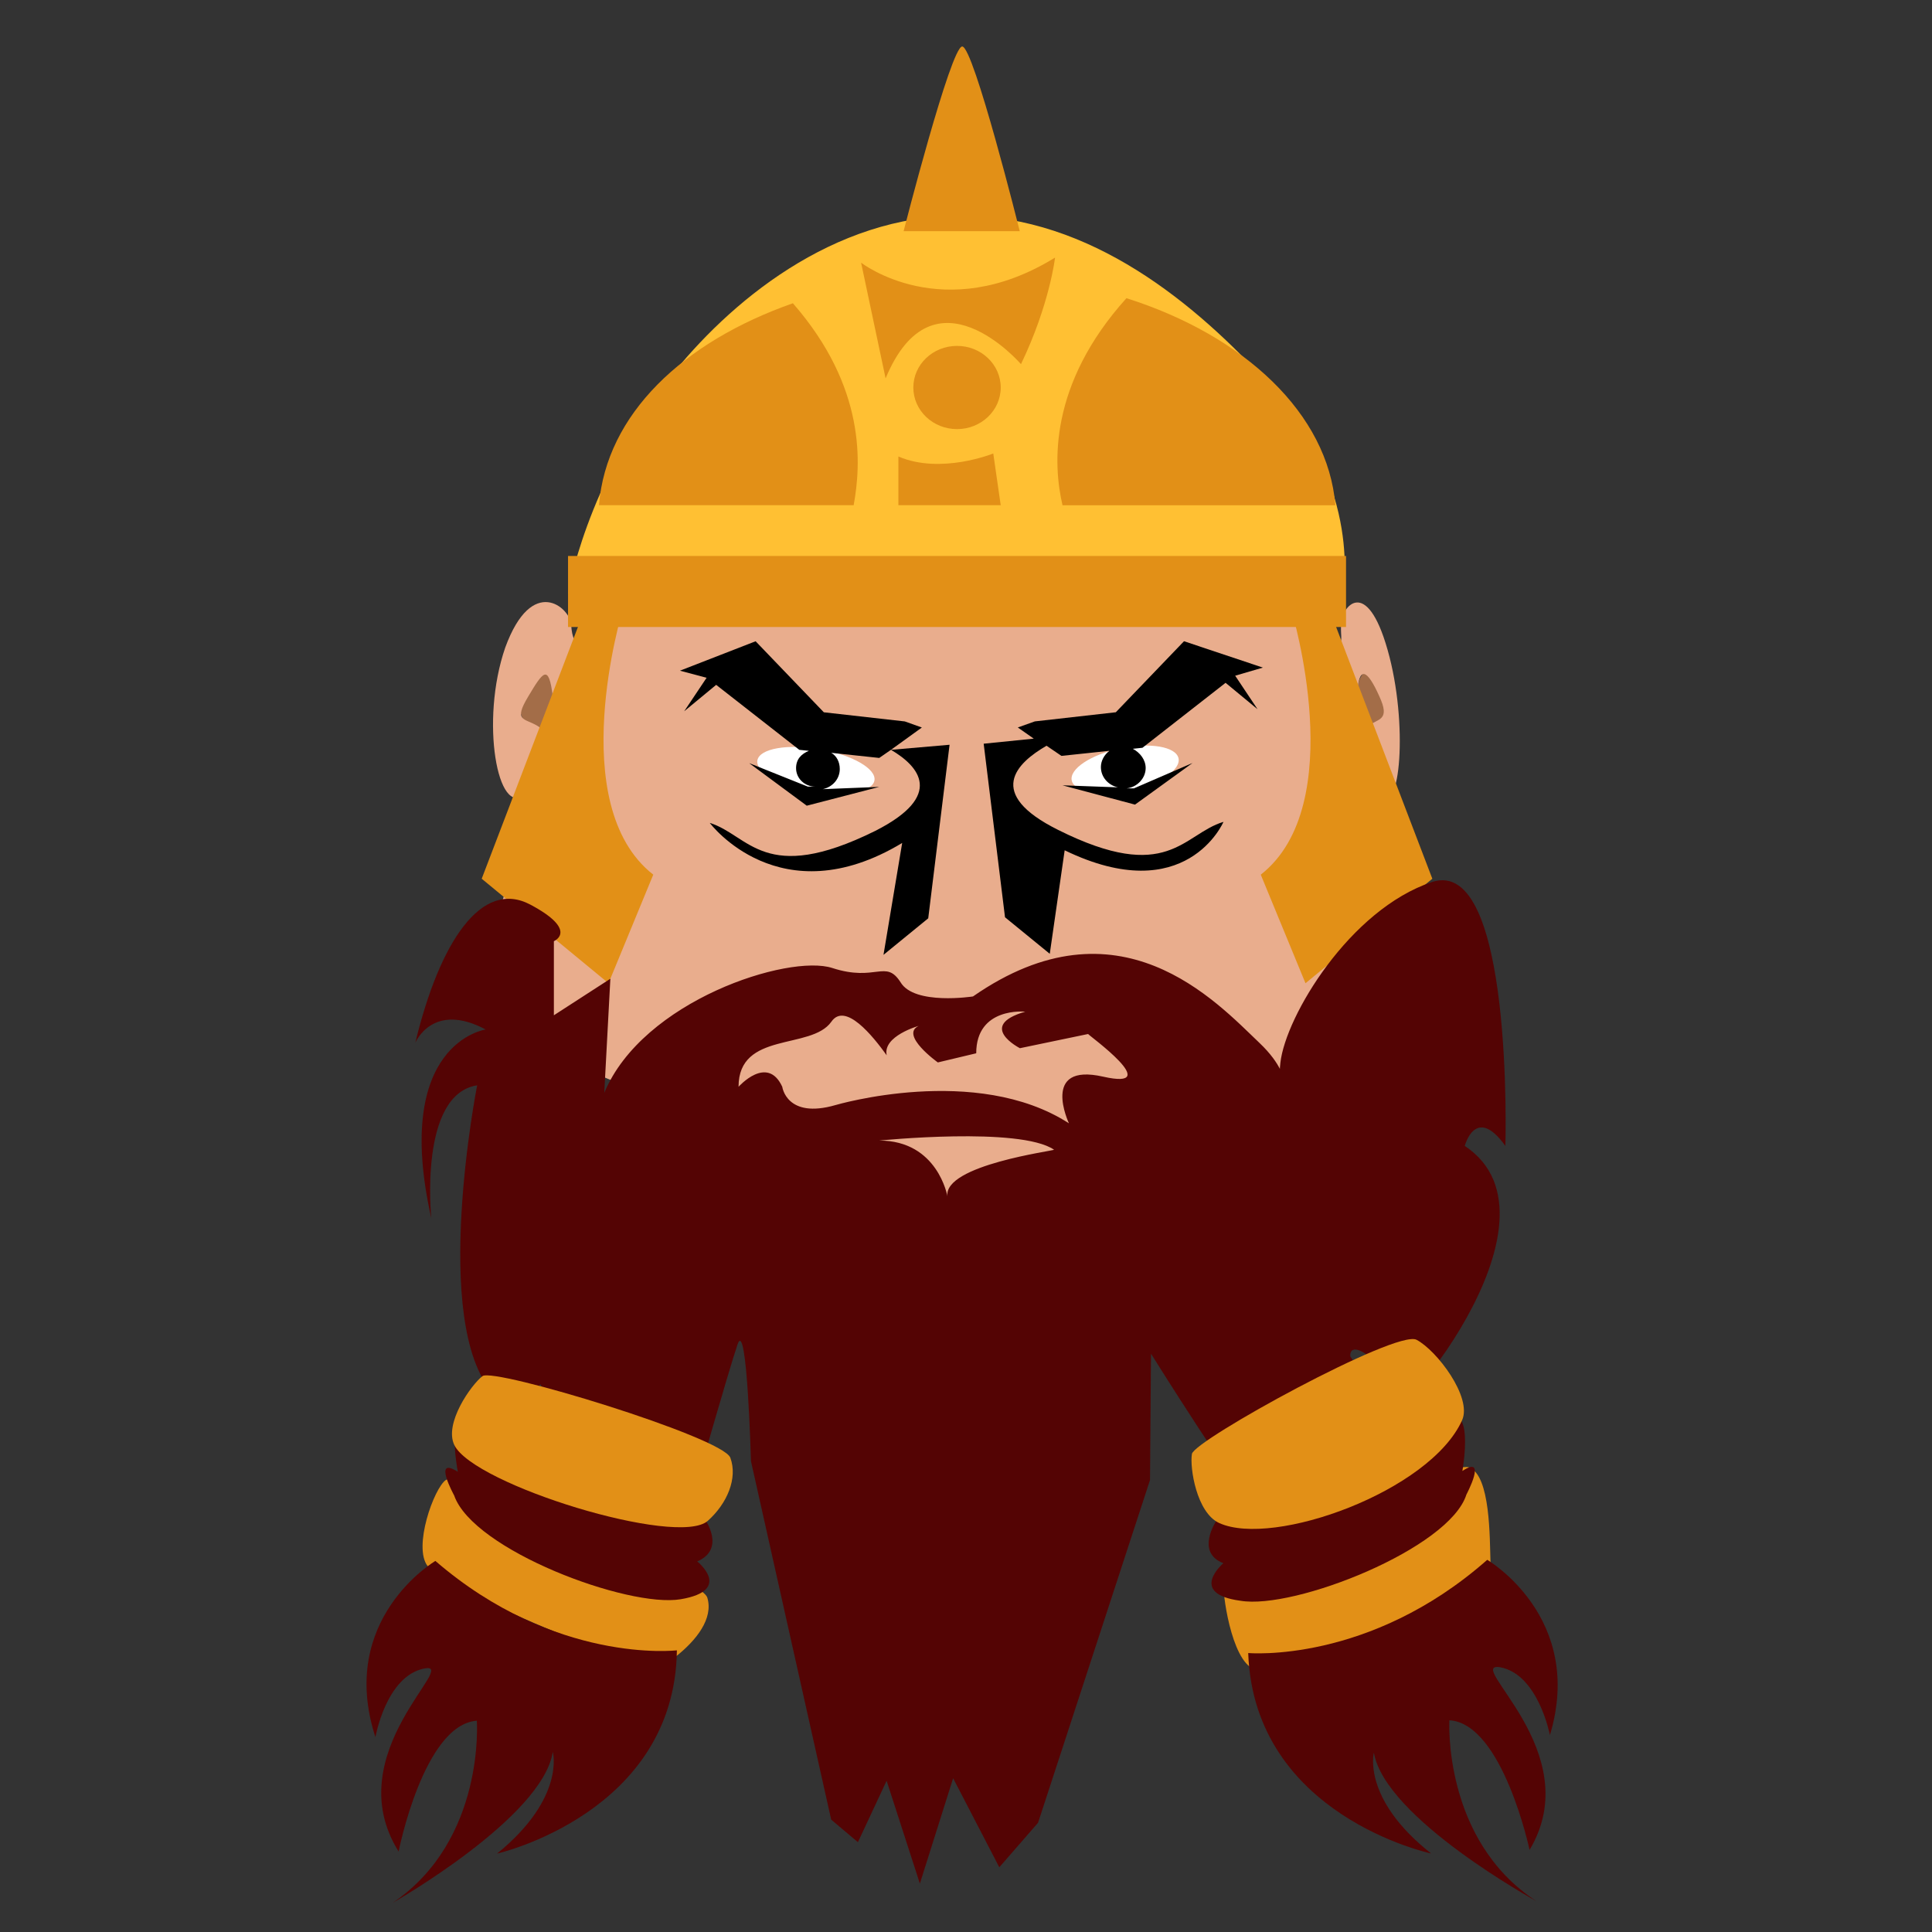 <?xml version="1.0" encoding="utf-8"?>
<!-- Generator: Adobe Illustrator 16.0.3, SVG Export Plug-In . SVG Version: 6.00 Build 0)  -->
<!DOCTYPE svg PUBLIC "-//W3C//DTD SVG 1.1//EN" "http://www.w3.org/Graphics/SVG/1.1/DTD/svg11.dtd">
<svg version="1.1" id="all_in_one" xmlns="http://www.w3.org/2000/svg" xmlns:xlink="http://www.w3.org/1999/xlink" x="0px" y="0px"
	 width="140px" height="140px" viewBox="0 0 140 140" enable-background="new 0 0 140 140" xml:space="preserve">
<rect x="0" y="0" width="140" height="140" fill="#333333" stroke="none"/>
<polygon fill="#E9AD8D" points="104.74,72.473 69.688,88.856 33.594,73.82 43.401,44 93.429,44 "/>
<path fill="#FFC033" d="M97.291,43H41.162c0,0,1.268-7.891,7.316-15.572c4.3-5.463,11.83-11.84,21.208-11.809
	c9.378,0.03,17.008,6.435,22.276,12.246C98.861,35.475,97.291,43,97.291,43z"/>
<path fill="#FFFFFF" d="M63.363,56.565c-0.162,0.848-2.193,1.204-4.533,0.796c-2.342-0.408-4.107-1.426-3.945-2.272
	c0.162-0.848,2.191-1.203,4.534-0.795S63.526,55.719,63.363,56.565z"/>
<path fill="#FFFFFF" d="M85.398,54.939c0.194,0.842-1.378,1.888-3.512,2.338c-2.137,0.451-4.026,0.132-4.221-0.708
	c-0.196-0.841,1.375-1.886,3.512-2.337C83.313,53.782,85.201,54.099,85.398,54.939z"/>
<path fill="#E29017" d="M32.311,107.242c0.863-0.59,18.483,7.012,18.944,8.529c0.458,1.52-0.806,3.101-2.281,4.268
	c-2.289,1.812-16.899-5.166-17.982-6.546C29.911,112.113,31.449,107.831,32.311,107.242z"/>
<path fill="#E29017" d="M88.666,114.863c0.043-1.01,16.25-9.118,17.795-8.527c1.547,0.592,1.486,5.089,1.547,6.908
	c0.097,2.824-14.986,7.815-16.803,7.776C89.392,120.979,88.623,115.869,88.666,114.863z"/>
<ellipse fill="#A36D48" cx="38.961" cy="50.607" rx="1.385" ry="2.33"/>
<ellipse fill="#A36D48" cx="99.639" cy="50.607" rx="1.384" ry="2.33"/>
<path fill="#E9AD8D" d="M97.736,50.701c0,0,0.523,2.222,0.596-0.225c0.111-2.45,0.788-1.872,1.603-0.055
	c0.85,1.811-0.082,1.634-0.743,2.162c-0.658,0.527-0.612,3.105,0.835,4.913c1.42,1.886,2.048-5.062,0.523-10.405
	c-1.535-5.415-3.347-3.115-3.375-1.857c-0.032,1.259,0.176,0.729-0.266,2.283C96.402,49.158,97.736,50.701,97.736,50.701z"/>
<path fill="#E9AD8D" d="M38.021,57.545c1.947-1.832,1.869-4.448,0.923-4.946c-0.937-0.569-1.755-0.312-0.679-2.107
	c1.074-1.795,1.497-2.478,1.797,0.018c0.299,2.5,0.878,0.267,0.878,0.267s1.357-0.698,0.945-3.103
	c-0.226-1.67-0.419-1.225-0.499-2.428c-0.079-1.202-2.83-3.65-4.775,1.68C34.766,52.272,36.088,59.3,38.021,57.545z"/>
<path fill="#E29017" d="M42.32,44.28l-7.414,19.396l9.189,7.574l3.243-7.869c-6.487-5.074-2.238-19.101-2.238-19.101H42.32z"/>
<path fill="#E29017" d="M91.359,63.381l3.242,7.869l9.191-7.574L96.38,44.28h-2.781C93.599,44.28,97.847,58.307,91.359,63.381z"/>
<rect x="41.162" y="40.288" fill="#E29017" width="56.376" height="5.147"/>
<path fill="#540404" d="M92.949,106.805l4.079-1.738c0,0,2.725-4.211,0.817-6.784c-0.092-1.589,3.378,0.981,2.92,3.608
	c-0.535,2.622,13.485-13.483,5.378-18.852c0,0,0.78-3.016,2.943,0c0,0,0.621-21.108-5.327-19.122
	c-5.947,1.984-10.592,9.707-10.977,13.09c-0.386,3.383,1.666,1.598-1.501-1.418c-3.165-3.016-10.195-10.738-20.774-3.383
	c0,0-4.248,0.662-5.251-1.03c-1.082-1.691-1.775,0-4.942-1.03c-3.167-1.029-13.746,2.354-16.527,9.047l0.442-8.269l-4.093,2.647
	v-5.369c0,0,1.83-0.768-1.7-2.647s-6.568,2.662-8.345,10.017c0,0,1.24-3.03,5.102-0.971c0,0-6.797,0.955-3.94,13.679
	c0,0-0.925-8.971,3.323-9.633c0,0-3.404,17.236,1.141,22.292l1.555,2.247l1.884-2.884l3.175,5.541c0,0,3.375,2.781,5.266-0.01
	c1.888-2.789,2.775,2.014,2.775,2.014s2.375-8.354,3.069-10.415c0.694-2.06,0.976,8.447,0.976,8.447l5.814,25.979l1.936,1.635
	l2.08-4.452l2.41,7.452l2.41-7.635l3.346,6.452l2.808-3.225l8.113-24.836l0.071-9.155c0,0,6.581,10.531,7.911,11.636
	C92.721,110.842,92.949,106.805,92.949,106.805z M68.655,86.695c0,0-0.696-4.046-4.942-4.046c0,0,10.193-1.029,12.665,0.663
	C76.453,83.386,68.346,84.415,68.655,86.695z M79.93,78.017c-4.557-1.029-2.471,3.383-2.471,3.383
	c-6.719-4.34-16.912-1.323-16.912-1.323c-3.555,1.029-3.861-1.324-3.861-1.324c-1.084-2.354-3.168,0-3.168,0
	c0-4.045,5.252-2.647,6.719-4.706c1.004-1.472,3.014,1.028,4.017,2.426c-0.309-1.397,2.316-2.133,2.316-2.133
	c-1.39,0.662,1.39,2.648,1.39,2.648l2.781-0.663c0-3.383,3.552-3.015,3.552-3.015c-3.552,1.029-0.386,2.647-0.386,2.647l4.942-1.029
	C78.849,75.001,84.484,79.046,79.93,78.017z"/>
<ellipse fill="#E29017" cx="69.35" cy="28.08" rx="3.166" ry="3.015"/>
<path fill="#E29017" d="M57.456,21.975c-7.953,2.794-13.513,8.017-14.055,14.636h18.458C62.398,33.668,62.785,28.079,57.456,21.975z
	"/>
<path fill="#E29017" d="M96.766,36.611c-0.542-6.619-6.564-12.282-15.139-15.004c-5.637,6.252-5.326,12.062-4.633,15.004H96.766z"/>
<path fill="#E29017" d="M65.102,33.081v3.53h7.414l-0.54-3.751C71.976,32.86,68.191,34.404,65.102,33.081z"/>
<path fill="#E29017" d="M73.984,26.388c2.085-4.339,2.469-7.722,2.469-7.722c-8.107,5.001-14.055,0.367-14.055,0.367l1.776,8.385
	C67.65,19.033,73.984,26.388,73.984,26.388z"/>
<path fill="#E29017" d="M69.725,3.368c-0.826,0.007-4.247,13.385-4.247,13.385h8.418C73.896,16.753,70.551,3.361,69.725,3.368z"/>
<path fill="#540404" d="M51.077,110.082c-14.02,1.01-16.373-6.932-16.373-6.932c-2.634-2.171-1.529,3.502-1.529,3.502
	c-1.866-1.193-0.264,1.715-0.264,1.715c1.37,3.956,12.589,8.163,16.415,7.52c3.825-0.646,1.196-2.742,1.196-2.742
	C52.626,112.256,51.077,110.082,51.077,110.082z"/>
<path fill="#540404" d="M31.549,113.111c0,0-7.131,4.198-4.344,12.771c0,0,0.766-4.404,3.513-4.971
	c2.746-0.565-6.295,6.132-1.833,13.258c0,0,1.815-9.201,5.668-9.479c0,0,0.623,8.657-6.098,13.196c0,0,10.86-6.164,11.603-10.936
	c0,0,0.934,3.322-4.038,7.369c0,0,12.874-2.918,13.03-14.729C48.974,119.598,40.218,120.597,31.549,113.111z"/>
<path fill="#540404" d="M106.26,108.304c0,0,1.559-2.932-0.291-1.711c0,0,1.014-5.614-1.582-3.478c0,0-2.228,7.901-16.259,7.107
	c0,0-1.521,2.273,0.522,3.053c0,0-2.6,2.208,1.238,2.722C93.797,116.659,105.033,112.21,106.26,108.304z"/>
<path fill="#540404" d="M108.721,120.818c2.756,0.523,3.592,4.917,3.592,4.917c2.572-8.547-4.542-12.705-4.542-12.705
	c-8.548,7.547-17.321,6.755-17.321,6.755c0.415,11.809,13.255,14.525,13.255,14.525c-5.034-3.971-4.149-7.307-4.149-7.307
	c0.813,4.76,11.768,10.757,11.768,10.757c-6.787-4.436-6.297-13.102-6.297-13.102c3.854,0.219,5.811,9.392,5.811,9.392
	C115.107,126.926,105.963,120.367,108.721,120.818z"/>
<g>
	<path d="M64.562,54.335c2.008,1.177,3.938,3.309-1.157,5.884c-8.033,3.972-9.113,0.294-11.972-0.588c0,0,5.067,6.798,13.942,1.453
		l-1.354,8.108l3.242-2.648l1.546-12.576L64.562,54.335z"/>
	<path d="M51.896,49.627l6.023,4.708l0.695,0.073c-0.539,0.221-0.928,0.598-0.928,1.259c0,0.735,0.618,1.333,1.391,1.333h-0.541
		l-4.246-1.7l4.17,3.084l5.252-1.362l-4.094,0.164c0.695-0.146,1.235-0.727,1.235-1.461c0-0.516-0.231-0.952-0.618-1.173
		l3.477,0.371l0.849-0.587l2.24-1.618l-1.236-0.441l-5.868-0.662l-4.943-5.147l-5.482,2.132l1.93,0.515L49.58,51.54L51.896,49.627z"
		/>
</g>
<path d="M85.798,46.466l-4.942,5.147l-5.868,0.662l-1.234,0.441l1.157,0.809l-3.63,0.367l1.546,12.577l3.243,2.647l1.08-7.501
	c8.805,4.265,11.507-2.06,11.507-2.06c-2.935,0.883-4.016,4.56-11.971,0.588c-5.327-2.648-3.011-4.854-0.849-6.104l1.08,0.735
	l3.477-0.368c-0.387,0.294-0.619,0.736-0.619,1.177c0,0.735,0.543,1.323,1.236,1.471l-4.017-0.147l5.253,1.398l4.169-3.016
	l-4.247,1.839h-0.542c0.774-0.074,1.393-0.735,1.393-1.471c0-0.588-0.387-1.104-0.929-1.397l0.696-0.074l6.024-4.707l2.315,1.912
	l-1.62-2.427l2.007-0.588L85.798,46.466z"/>
<path fill="#E29017" d="M34.961,99.719c0.827-0.639,17.403,4.421,17.96,5.91c0.553,1.488-0.23,3.326-1.631,4.576
	c-2.17,1.938-16.998-2.62-18.37-5.496C32.168,103.139,34.138,100.357,34.961,99.719z"/>
<path fill="#E29017" d="M86.371,105.356c0.17-0.996,14.814-9.036,16.275-8.271c1.46,0.763,4.051,4.157,3.303,5.83
	c-2.309,5.15-13.666,9.239-17.6,7.45C86.707,109.617,86.203,106.351,86.371,105.356z"/>
</svg>
